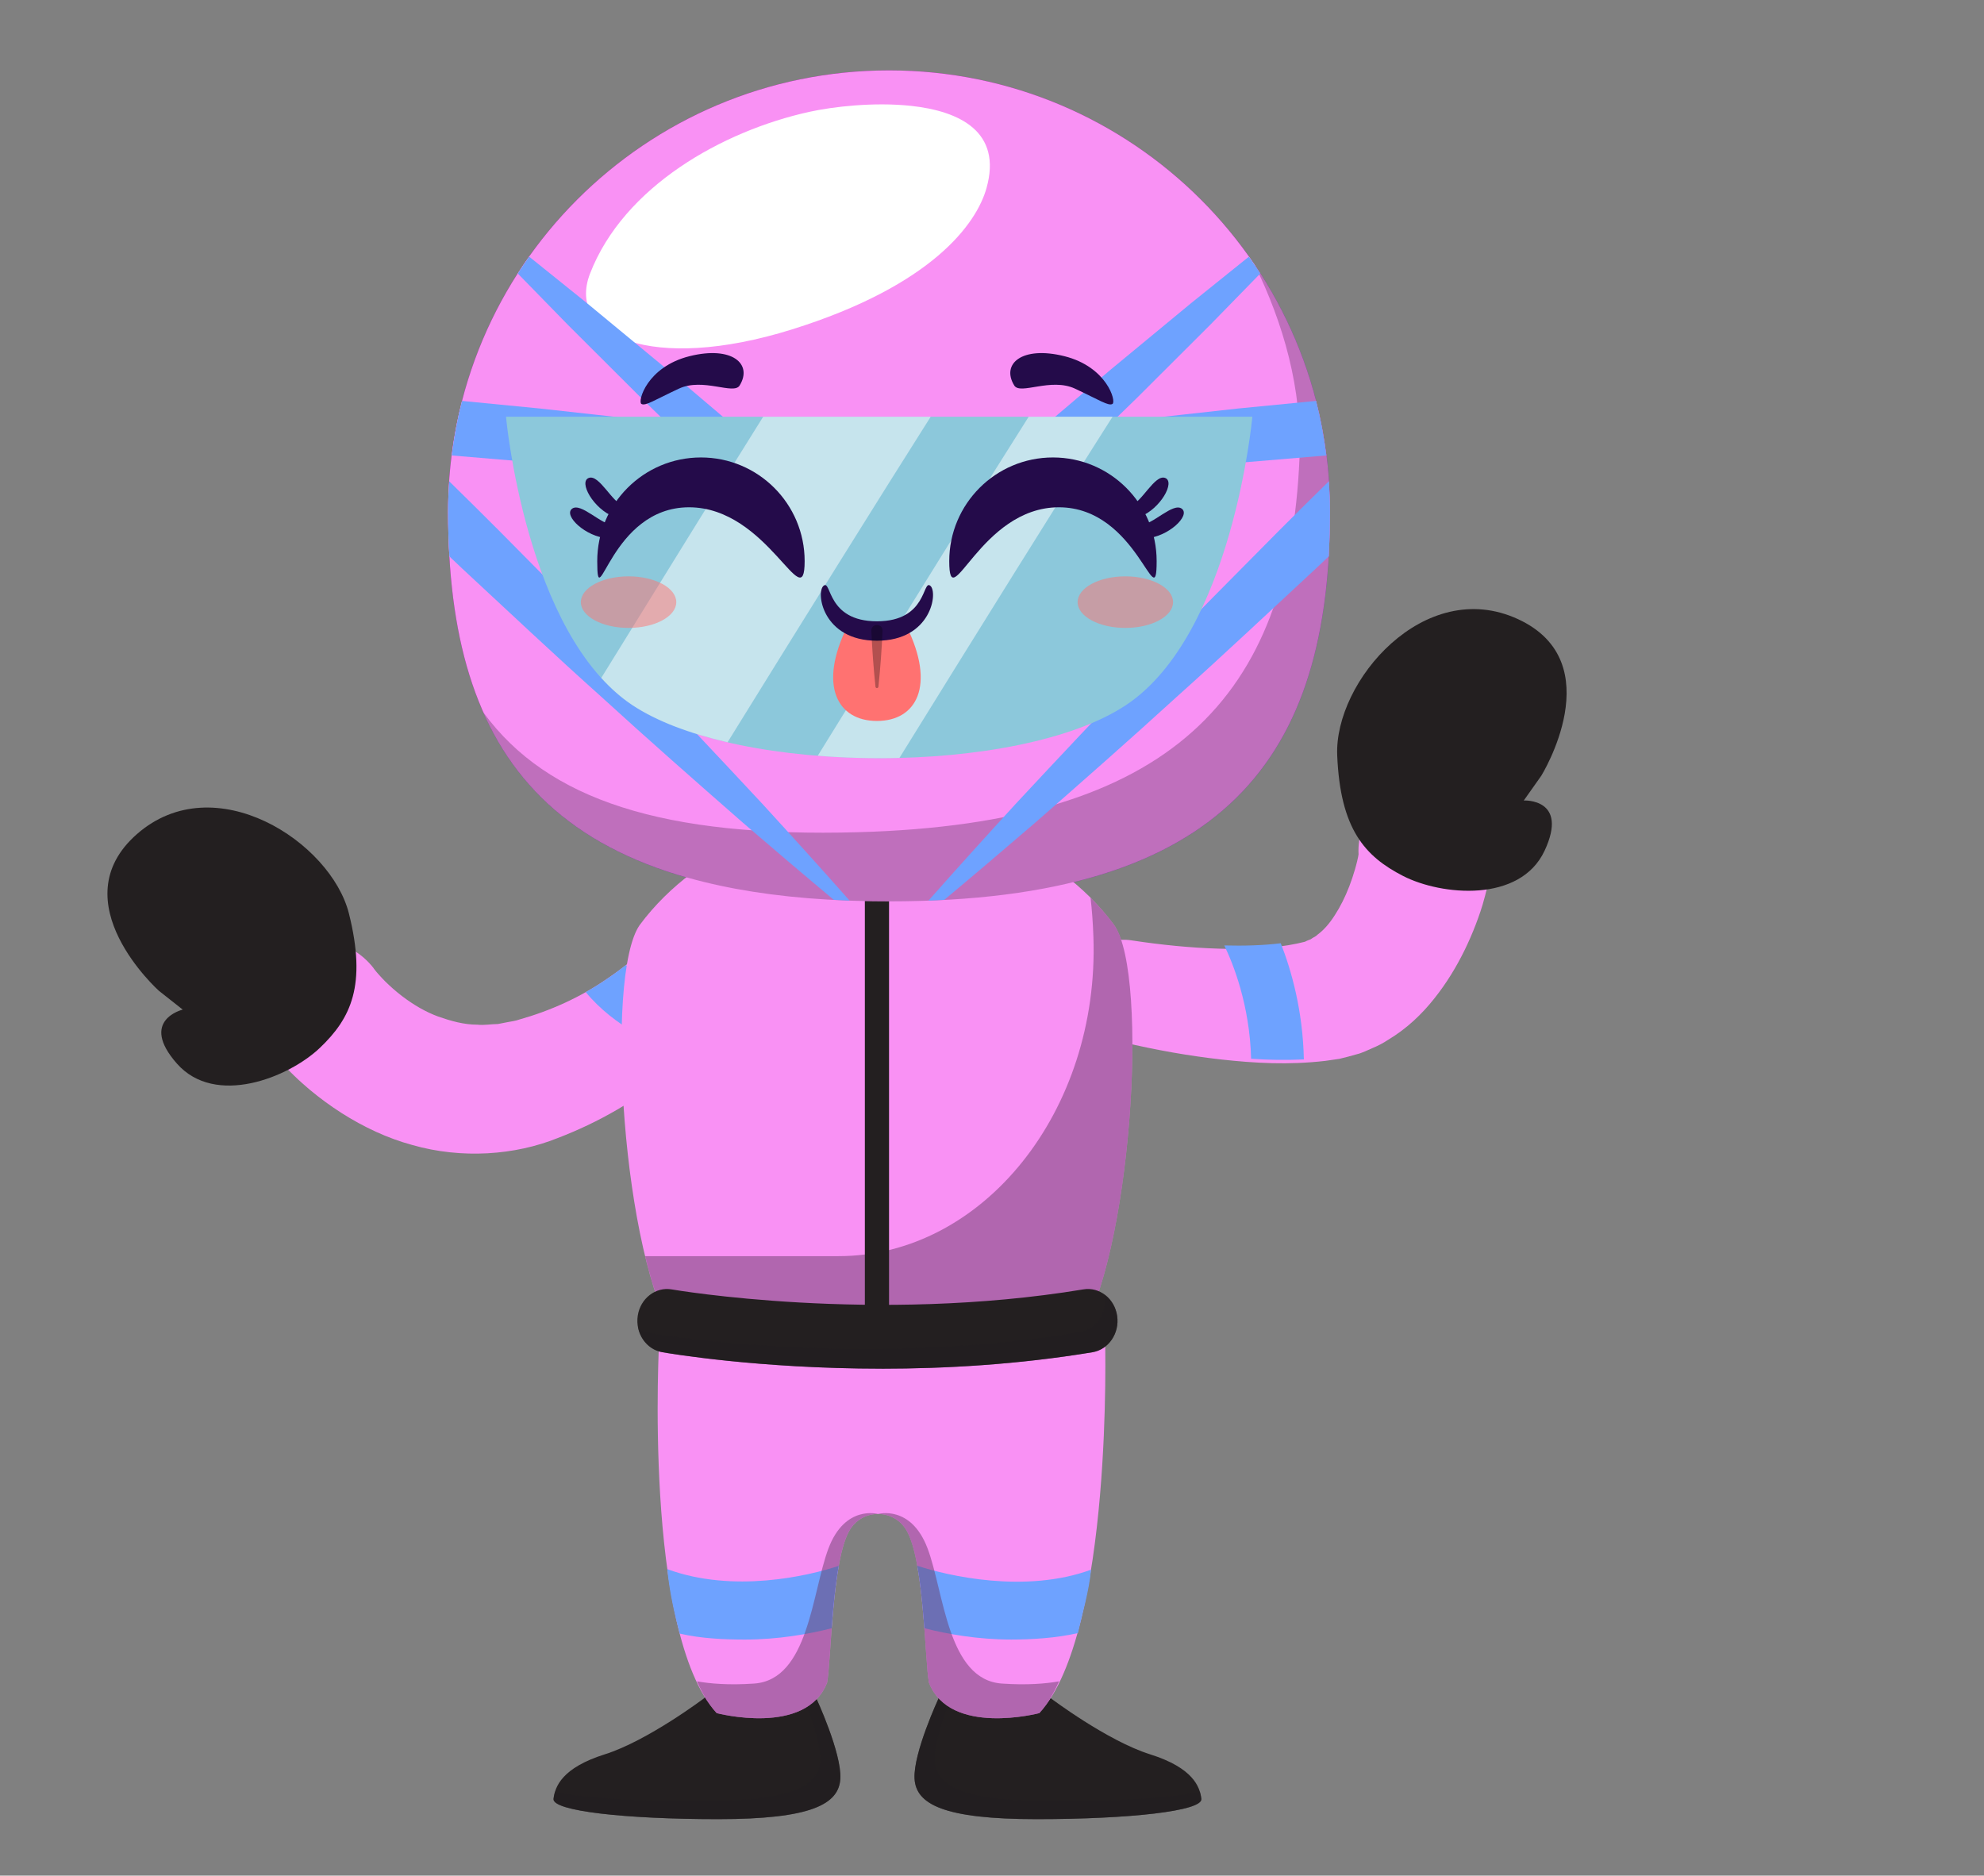 <?xml version="1.0" encoding="UTF-8"?>
<svg xmlns="http://www.w3.org/2000/svg" viewBox="0 0 1670.6 1579.4">
  <rect x="0" y="0" width="1670.6" height="1579.4" fill="#808080" stroke="none"/>
  <defs>
    <style>
      .cls-1 {
        fill: #f991f4;
      }

      .cls-2, .cls-3, .cls-4, .cls-5, .cls-6 {
        opacity: .5;
      }

      .cls-2, .cls-7 {
        fill: #ff7271;
      }

      .cls-3, .cls-8 {
        fill: #6b3d6b;
      }

      .cls-4, .cls-5 {
        mix-blend-mode: multiply;
      }

      .cls-4, .cls-9 {
        fill: #231f20;
      }

      .cls-8 {
        opacity: .4;
      }

      .cls-10 {
        fill: #f2c0f1;
      }

      .cls-5 {
        fill: #014675;
      }

      .cls-11 {
        isolation: isolate;
      }

      .cls-12 {
        fill: #8cc8db;
      }

      .cls-6, .cls-13 {
        fill: #fff;
        mix-blend-mode: soft-light;
      }

      .cls-14 {
        fill: #240b4a;
      }

      .cls-15 {
        mix-blend-mode: overlay;
        opacity: .3;
      }

      .cls-16 {
        fill: #6ea2ff;
      }

      .cls-17 {
        fill: #af08af;
      }
    </style>
  </defs>
  <g class="cls-11">
    <g id="OBJECTS">
      <g>
        <g>
          <path class="cls-17" d="M1119.88,430.56c0,205.05-86.36,328.43-371.28,328.43s-371.28-123.38-371.28-328.43S543.55,59.28,748.6,59.28s371.28,166.23,371.28,371.28Z"/>
          <path class="cls-5" d="M1056.47,222.97c24.14,49.26,40.28,104.68,37.74,163.18-8.7,200.77-107.5,307.21-371.28,314.61-163.65,4.59-261.78-26.98-315.66-100.53,45.24,101.42,147.14,158.77,341.33,158.77,284.93,0,371.28-123.38,371.28-328.43,0-76.9-23.38-148.33-63.41-207.59Z"/>
          <path class="cls-13" d="M766.93,89.13c-31.09-3.33-65.55.68-85.43,5.05-72.87,16.03-156.29,62.73-184.69,136.26-20.11,52.06,51.97,83.88,170.1,46.94,118.12-36.93,155.35-88.98,163.77-119.02,13.25-47.25-22.25-64.79-63.75-69.24Z"/>
          <g>
            <path class="cls-10" d="M1118.93,405.3c-14.05,13.84-28.14,27.62-42.03,41.63-37.34,37.82-75,75.3-111.67,113.81-37.07,38.1-73.41,76.94-109.69,115.86-24.76,27.04-49.35,54.24-73.68,81.73,4.46-.16,8.9-.34,13.25-.57,25.61-21.41,51.02-43.03,76.31-64.77,40.03-35.04,79.98-70.16,119.22-106.02,39.63-35.46,78.27-71.93,117.23-108.07,3.67-3.42,7.27-6.92,10.93-10.35.72-12.33,1.08-24.98,1.08-37.97,0-8.5-.39-16.91-.95-25.26Z"/>
            <path class="cls-10" d="M965.22,395.2l81.33-5.78,70.27-5.9c-1.98-15.63-4.81-30.98-8.67-45.94l-65.72,6.42-81.04,8.97c-8.45.96-16.91,1.89-25.37,2.83l21.45-20.85,61.69-61.55,42.04-43.07c-3.09-4.81-6.28-9.54-9.58-14.19l-48.81,39.26-67.17,55.51-66.41,56.35-42.69,36.22,57.32-2.92c27.16-1.38,54.25-3.51,81.36-5.37Z"/>
          </g>
          <g>
            <path class="cls-10" d="M561.57,310.91l-67.17-55.51-48.81-39.26c-3.3,4.65-6.49,9.38-9.58,14.19l42.04,43.07,61.69,61.55,21.45,20.85c-8.46-.94-16.91-1.87-25.37-2.82l-81.04-8.97-65.73-6.42c-3.85,14.96-6.69,30.31-8.67,45.94l70.27,5.9,81.33,5.78c27.11,1.86,54.21,3.98,81.36,5.37l57.32,2.92-42.69-36.22-66.41-56.35Z"/>
            <path class="cls-10" d="M641.66,676.6c-36.27-38.92-72.62-77.76-109.69-115.86-36.67-38.5-74.33-75.99-111.67-113.81-13.88-14.01-27.98-27.79-42.03-41.63-.56,8.36-.95,16.76-.95,25.26,0,12.99.35,25.65,1.08,37.97,3.66,3.43,7.26,6.93,10.93,10.35,38.96,36.14,77.6,72.62,117.23,108.07,39.23,35.86,79.19,70.98,119.22,106.02,25.28,21.74,50.7,43.36,76.31,64.77,4.35.23,8.79.41,13.25.57-24.33-27.49-48.92-54.69-73.68-81.73Z"/>
          </g>
          <g>
            <path class="cls-12" d="M740.29,350.93h-314.22s16.59,183.07,106.33,242.77c89.74,59.7,326.04,59.7,415.79,0,89.74-59.7,106.33-242.77,106.33-242.77h-314.22Z"/>
            <g>
              <path class="cls-6" d="M783.67,350.93h-141.06c-31.96,51.09-75.68,121.75-136.32,219.92,7.94,8.74,16.58,16.52,26.1,22.85,20.34,13.53,48.25,23.96,80.23,31.36,56.73-91.69,129.27-208.29,171.05-274.13Z"/>
              <path class="cls-6" d="M866.18,350.93c-33.69,53.09-88.12,140.6-177.6,285.47,22.59,1.8,45.77,2.43,68.78,1.84,60.81-98.28,139.16-224.17,179.44-287.31h-70.62Z"/>
            </g>
          </g>
        </g>
        <g>
          <path class="cls-1" d="M638.6,818.38l-4.56,7.35-4.14,6.2c-2.75,4.08-5.58,7.83-8.41,11.68-5.73,7.5-11.65,14.7-17.82,21.62-12.3,13.86-25.57,26.58-39.75,38.17-28.1,23.51-60.2,41.86-94.44,54.96-35.77,14.38-80.5,17.74-122.19,5.84-20.99-5.68-41.06-15.13-59.67-26.96-9.31-5.95-18.28-12.52-26.95-19.75-4.3-3.69-8.6-7.41-12.82-11.55-2.1-1.95-4.27-4.21-6.42-6.43-1.04-1.06-2.16-2.25-3.36-3.61-1.14-1.27-2.18-2.39-4.2-4.88-20.35-26.2-18.74-64.35,3.6-85.21,22.34-20.86,56.95-16.53,77.31,9.67-.65-.76-.24-.21.05.19.22.34.56.78,1.02,1.33.83,1.01,1.6,2.03,2.63,3.13,1.85,2.19,4,4.33,6.11,6.52,4.35,4.28,9.01,8.34,13.83,12.05,9.68,7.38,19.98,13.44,30.64,17.33,10.66,3.72,21.6,6.84,32.95,6.81,5.66.66,11.41-.52,17.22-.55l8.75-1.69c2.93-.53,5.81-.88,9.2-2.06,26.2-7.38,51.72-18.77,74.9-34.93,11.68-7.89,22.87-16.84,33.28-26.7,5.21-4.91,10.22-10.04,15.03-15.3,2.31-2.66,4.72-5.31,6.86-7.98,2.11-2.45,4.57-5.83,5.57-7.03l3.97-4.72c14.14-16.84,38.72-16.84,54.89,0,14.81,15.41,17.42,39.6,6.9,56.5Z"/>
          <path class="cls-16" d="M527.11,812.55c-4.91,3.85-9.88,7.6-15.01,11.06-6.14,4.28-12.46,8.18-18.9,11.8,23.93,29.08,60.14,45.59,86.25,54.23,8.39-7.75,16.56-15.78,24.22-24.41,2.54-2.85,4.88-5.96,7.34-8.91-16.86-4.01-59.43-16.48-83.9-43.77Z"/>
          <g>
            <path class="cls-1" d="M954.23,792.06c22.83,3.48,48.26,6.08,71.68,6.76,23.6.81,46.96-.21,66.02-4.22l6.88-1.59c1.21-.64,2.37-1.18,3.59-1.59,1.27-.19,2.35-1.42,3.56-1.99,1.21-.58,2.43-1.34,3.59-2.49,4.83-3.55,9.83-9.08,14.36-16.22,4.57-7.01,8.77-15.36,12.27-24.45,1.73-4.56,3.35-9.26,4.71-14.04.72-2.39,1.31-4.76,1.9-7.11.49-2.05,1.17-5.22,1.15-5.65-1.58-31.65,22.04-56.01,52.77-54.42,30.73,1.59,56.92,28.54,58.51,60.18.29,5.77-.26,11.29-1.54,16.46l-3.19,12.59c-1.48,5.86-2.51,8.91-3.83,13.02-1.28,3.79-2.59,7.55-4.02,11.18-2.79,7.33-5.92,14.45-9.34,21.5-6.89,14.05-15.15,27.75-25.53,40.77-10.27,12.97-23.02,25.39-39.23,35.04-3.84,2.56-8.07,4.75-12.6,6.66-4.5,1.89-8.68,4.15-13.61,5.34-4.78,1.38-9.63,2.67-14.44,3.81l-11.81,1.71c-31.11,3.62-59.59,1.94-87.59-1.13-28.24-3.19-54.57-7.9-83.21-14.6-23.24-5.44-39.7-28.91-36.77-52.41,2.79-22.32,22.06-36.65,43.9-33.38l1.8.28Z"/>
            <path class="cls-16" d="M1053.49,891.54c14.42,1,29.15,1.32,44.41.54-.84-41.24-10.62-75.3-19.46-97.8-14.69,1.83-31.01,2.28-47.55,1.85,7.31,15.04,21.41,49.86,22.6,95.42Z"/>
          </g>
          <g>
            <path class="cls-9" d="M884.78,1430.03s47.51,35.87,83.66,47.24c36.14,11.37,41.97,27.29,43.14,37.52,1.16,10.23-60.63,17.05-138.75,17.05s-101.59-12.51-102.76-34.11c-1.17-21.6,20.29-67.7,20.29-67.7,0,0,64.41-29.04,94.43,0Z"/>
            <path class="cls-4" d="M890.03,1516.75c-78.12,0-101.59-12.51-102.76-34.11-.82-15.23,9.57-42.57,15.79-57.41-7.71,2.59-12.7,4.81-12.7,4.81,0,0-21.45,46.1-20.29,67.7,1.17,21.6,24.64,34.11,102.76,34.11s139.92-6.82,138.75-17.05c-.21-1.86-.59-3.91-1.26-6.09-23.81,5.03-68.38,8.05-120.29,8.05Z"/>
          </g>
          <g>
            <path class="cls-9" d="M592.89,1430.03s-47.51,35.87-83.66,47.24c-36.14,11.37-41.97,27.29-43.14,37.52-1.17,10.23,60.63,17.05,138.75,17.05s101.59-12.51,102.76-34.11c1.17-21.6-20.28-67.7-20.28-67.7,0,0-64.41-29.04-94.43,0Z"/>
            <path class="cls-4" d="M587.64,1516.75c78.12,0,101.6-12.51,102.76-34.11.82-15.23-9.57-42.57-15.79-57.41,7.71,2.59,12.71,4.81,12.71,4.81,0,0,21.45,46.1,20.28,67.7-1.17,21.6-24.64,34.11-102.76,34.11s-139.92-6.82-138.75-17.05c.21-1.86.59-3.91,1.26-6.09,23.81,5.03,68.38,8.05,120.29,8.05Z"/>
          </g>
          <path class="cls-1" d="M930.52,1127.24h-375.41s-14,246.91,48.36,315.32c0,0,75.28,19.89,92.98-25.63,3.55-18.49,3.86-104.52,19.42-129.11,10.91-17.26,35.99-17.26,46.91,0,15.56,24.59,15.86,110.62,19.42,129.11,17.7,45.52,92.98,25.63,92.98,25.63,62.35-68.41,55.34-315.32,55.34-315.32Z"/>
          <path class="cls-1" d="M938.29,779.06c-51.05-69.01-139.69-93.92-179.49-101.93-13.53-2.72-27.21-2.72-40.75,0-39.8,8.01-128.44,32.92-179.5,101.93-29.68,43.08-14.17,280.62,30.94,348.17h337.85c45.12-67.56,60.62-305.09,30.94-348.17Z"/>
          <path class="cls-3" d="M938.29,779.06c-6.16-8.32-12.89-15.98-19.99-23.07,1.15,10,1.97,20.95,2.39,32.8,5.19,146.92-93.14,268.97-214.72,268.97h-162.75c7.07,29.2,15.87,53.89,26.28,69.47h337.85c45.12-67.56,60.62-305.09,30.94-348.17Z"/>
          <rect class="cls-9" x="728.24" y="758.32" width="20.36" height="348.8"/>
          <path class="cls-9" d="M742.37,1152.51c-104.12,0-180.03-13.04-184.77-13.87-13.6-2.4-22.81-16.16-20.59-30.75,2.21-14.59,15.15-24.49,28.65-22.11,1.69.3,170.2,29.13,346.57-.03,13.65-2.3,26.36,7.78,28.46,22.39,2.1,14.62-7.24,28.3-20.86,30.55-62.72,10.37-123.83,13.84-177.46,13.84Z"/>
          <path class="cls-4" d="M940.69,1108.12c-1.11-7.72-5.23-14.11-10.84-18.14.06.31.18.59.22.91,2.13,14.61-7.17,28.32-20.78,30.6-62.69,10.52-123.8,14.14-177.43,14.27-104.12.26-180.06-12.6-184.8-13.42-3.59-.62-6.86-2.08-9.71-4.1,2.22,10.26,9.97,18.59,20.25,20.39,4.74.83,80.65,13.87,184.77,13.87,53.63,0,114.75-3.46,177.46-13.83,13.62-2.25,22.96-15.93,20.86-30.55Z"/>
          <g>
            <path class="cls-1" d="M1119.88,430.56c0,205.05-86.36,328.43-371.28,328.43s-371.28-123.38-371.28-328.43S543.55,59.28,748.6,59.28s371.28,166.23,371.28,371.28Z"/>
            <path class="cls-8" d="M1056.47,222.97c24.14,49.26,40.28,104.68,37.74,163.18-8.7,200.77-107.5,307.21-371.28,314.61-163.65,4.59-261.78-26.98-315.66-100.53,45.24,101.42,147.14,158.77,341.33,158.77,284.93,0,371.28-123.38,371.28-328.43,0-76.9-23.38-148.33-63.41-207.59Z"/>
            <path class="cls-13" d="M766.93,89.13c-31.09-3.33-65.55.68-85.43,5.05-72.87,16.03-156.29,62.73-184.69,136.26-20.11,52.06,51.97,83.88,170.1,46.94,118.12-36.93,155.35-88.98,163.77-119.02,13.25-47.25-22.25-64.79-63.75-69.24Z"/>
            <g>
              <path class="cls-16" d="M1118.93,405.3c-14.05,13.84-28.14,27.62-42.03,41.63-37.34,37.82-75,75.3-111.67,113.81-37.07,38.1-73.41,76.94-109.69,115.86-24.76,27.04-49.35,54.24-73.68,81.73,4.46-.16,8.9-.34,13.25-.57,25.61-21.41,51.02-43.03,76.31-64.77,40.03-35.04,79.98-70.16,119.22-106.02,39.63-35.46,78.27-71.93,117.23-108.07,3.67-3.42,7.27-6.92,10.93-10.35.72-12.33,1.08-24.98,1.08-37.97,0-8.5-.39-16.91-.95-25.26Z"/>
              <path class="cls-16" d="M965.22,395.2l81.33-5.78,70.27-5.9c-1.98-15.63-4.81-30.98-8.67-45.94l-65.72,6.42-81.04,8.97c-8.45.96-16.91,1.89-25.37,2.83l21.45-20.85,61.69-61.55,42.04-43.07c-3.09-4.81-6.28-9.54-9.58-14.19l-48.81,39.26-67.17,55.51-66.41,56.35-42.69,36.22,57.32-2.92c27.16-1.38,54.25-3.51,81.36-5.37Z"/>
            </g>
            <g>
              <path class="cls-16" d="M561.57,310.91l-67.17-55.51-48.81-39.26c-3.3,4.65-6.49,9.38-9.58,14.19l42.04,43.07,61.69,61.55,21.45,20.85c-8.46-.94-16.91-1.87-25.37-2.82l-81.04-8.97-65.73-6.42c-3.85,14.96-6.69,30.31-8.67,45.94l70.27,5.9,81.33,5.78c27.11,1.86,54.21,3.98,81.36,5.37l57.32,2.92-42.69-36.22-66.41-56.35Z"/>
              <path class="cls-16" d="M641.66,676.6c-36.27-38.92-72.62-77.76-109.69-115.86-36.67-38.5-74.33-75.99-111.67-113.81-13.88-14.01-27.98-27.79-42.03-41.63-.56,8.36-.95,16.76-.95,25.26,0,12.99.35,25.65,1.08,37.97,3.66,3.43,7.26,6.93,10.93,10.35,38.96,36.14,77.6,72.62,117.23,108.07,39.23,35.86,79.19,70.98,119.22,106.02,25.28,21.74,50.7,43.36,76.31,64.77,4.35.23,8.79.41,13.25.57-24.33-27.49-48.92-54.69-73.68-81.73Z"/>
            </g>
            <g>
              <path class="cls-12" d="M740.29,350.93h-314.22s16.59,183.07,106.33,242.77c89.74,59.7,326.04,59.7,415.79,0,89.74-59.7,106.33-242.77,106.33-242.77h-314.22Z"/>
              <g>
                <path class="cls-6" d="M783.67,350.93h-141.06c-31.96,51.09-75.68,121.75-136.32,219.92,7.94,8.74,16.58,16.52,26.1,22.85,20.34,13.53,48.25,23.96,80.23,31.36,56.73-91.69,129.27-208.29,171.05-274.13Z"/>
                <path class="cls-6" d="M866.18,350.93c-33.69,53.09-88.12,140.6-177.6,285.47,22.59,1.8,45.77,2.43,68.78,1.84,60.81-98.28,139.16-224.17,179.44-287.31h-70.62Z"/>
              </g>
            </g>
          </g>
          <path class="cls-9" d="M1297.84,653.21s59.14-95.5-19.64-131.86c-78.78-36.35-154.81,52.52-152.22,114.74,2.59,62.22,23.35,85.05,55.49,101.54,32.14,16.48,98.49,22.92,119.14-21.29,20.65-44.21-17.52-42.28-17.52-42.28l14.75-20.85Z"/>
          <path class="cls-16" d="M907.67,1375.16c3.64-16.62,9.31-34.83,11.02-53.36-55.19,20.22-120.26,5.28-146.34-3.33,2.92,16.17,4.69,35.26,5.99,52.6,19.64,5.01,45.08,9.54,73.17,9.54,17.03,0,37.96-1.23,56.16-5.45Z"/>
          <path class="cls-16" d="M572.33,1375.59c18.2,4.22,37.78,5.03,54.81,5.03,28.1,0,53.53-4.53,73.18-9.54,1.3-17.32,3.07-36.38,5.98-52.54-26,8.67-88.97,23.2-144.4,2.79,1.71,18.52,5.99,37.54,10.43,54.26Z"/>
          <path class="cls-3" d="M843.62,1417.67c-45.9-3.19-48.62-76.98-62.6-113.88-13.97-36.9-41.69-28.9-41.69-28.9,0,0-27.72-8-41.7,28.9-13.97,36.9-16.7,110.69-62.6,113.88-21.44,1.49-37.29.06-48.18-1.88,4.66,10.51,10.12,19.65,16.61,26.77,0,0,75.28,19.9,92.98-25.63,3.55-18.49,3.86-104.52,19.42-129.11,10.91-17.26,35.99-17.26,46.91,0,15.56,24.59,15.86,110.62,19.42,129.11,17.7,45.52,92.98,25.63,92.98,25.63,6.49-7.12,11.95-16.26,16.61-26.77-10.88,1.94-26.73,3.37-48.17,1.88Z"/>
          <path class="cls-9" d="M133.81,834.33s-83.72-74.89-18.43-132.03c65.29-57.14,163.34,6.62,178.45,67.03,15.1,60.42,1.64,88.18-24.52,113.08-26.17,24.9-87.99,49.82-120.3,13.26-32.3-36.57,4.85-45.51,4.85-45.51l-20.05-15.83Z"/>
        </g>
        <g>
          <path class="cls-7" d="M763.25,527.2l-24.83,3.93-24.83-3.93c-24.89,50.1-8.51,79.9,24.83,79.9s49.71-29.8,24.83-79.9Z"/>
          <g>
            <ellipse class="cls-2" cx="529.27" cy="507.04" rx="40.18" ry="21.71"/>
            <ellipse class="cls-2" cx="947.58" cy="507.04" rx="40.18" ry="21.71"/>
            <path class="cls-14" d="M677.54,472.53c0,48.23-30.83-45.36-97.33-45.36s-77.31,93.59-77.31,45.36,39.09-87.32,87.32-87.32,87.32,39.09,87.32,87.32Z"/>
            <path class="cls-14" d="M799.3,472.53c0,48.23,25.83-45.36,92.32-45.36s82.32,93.59,82.32,45.36-39.09-87.32-87.32-87.32-87.32,39.09-87.32,87.32Z"/>
            <path class="cls-14" d="M854.07,324.65c5.04,8.12,30.74-6.91,51.18,2.64,20.44,9.54,28.1,14.83,31.49,12.85,3.4-1.99-4.57-31.2-40.44-40.19-35.87-8.98-53.5,6.54-42.23,24.7Z"/>
            <path class="cls-14" d="M622.77,324.65c-5.04,8.12-30.74-6.91-51.18,2.64-20.44,9.54-28.1,14.83-31.49,12.85-3.4-1.99,4.57-31.2,40.44-40.19,35.87-8.98,53.5,6.54,42.23,24.7Z"/>
          </g>
          <path class="cls-14" d="M525.1,425.9c-9.67-2.64-20.52-26.67-29.31-23.45-8.79,3.22,3.81,26.08,21.4,32.82,17.59,6.74,7.91-9.38,7.91-9.38Z"/>
          <path class="cls-14" d="M516.65,442c-10.02.38-27.56-19.31-34.98-13.6-7.42,5.71,11.44,23.74,30.24,24.91,18.8,1.17,4.74-11.31,4.74-11.31Z"/>
          <path class="cls-14" d="M951.75,425.9c9.67-2.64,20.52-26.67,29.31-23.45,8.79,3.22-3.81,26.08-21.4,32.82-17.59,6.74-7.91-9.38-7.91-9.38Z"/>
          <path class="cls-14" d="M960.19,442c10.02.38,27.56-19.31,34.98-13.6,7.42,5.71-11.44,23.74-30.24,24.91-18.8,1.17-4.74-11.31-4.74-11.31Z"/>
          <path class="cls-14" d="M783.31,493.22c-6.72-5.3-2.39,29.95-44.89,29.95s-38.18-35.25-44.89-29.95c-6.72,5.3-1.06,46.31,44.89,46.31s51.61-41,44.89-46.31Z"/>
          <g class="cls-15">
            <path d="M743.14,531.13c-.69,15.74-1.85,31.46-3.48,47.16-.08.68-.69,1.18-1.38,1.1-.59-.07-1.04-.53-1.1-1.1-1.63-15.69-2.79-31.41-3.48-47.16-.05-6.44,9.48-6.47,9.44,0h0Z"/>
          </g>
        </g>
      </g>
    </g>
  </g>
</svg>